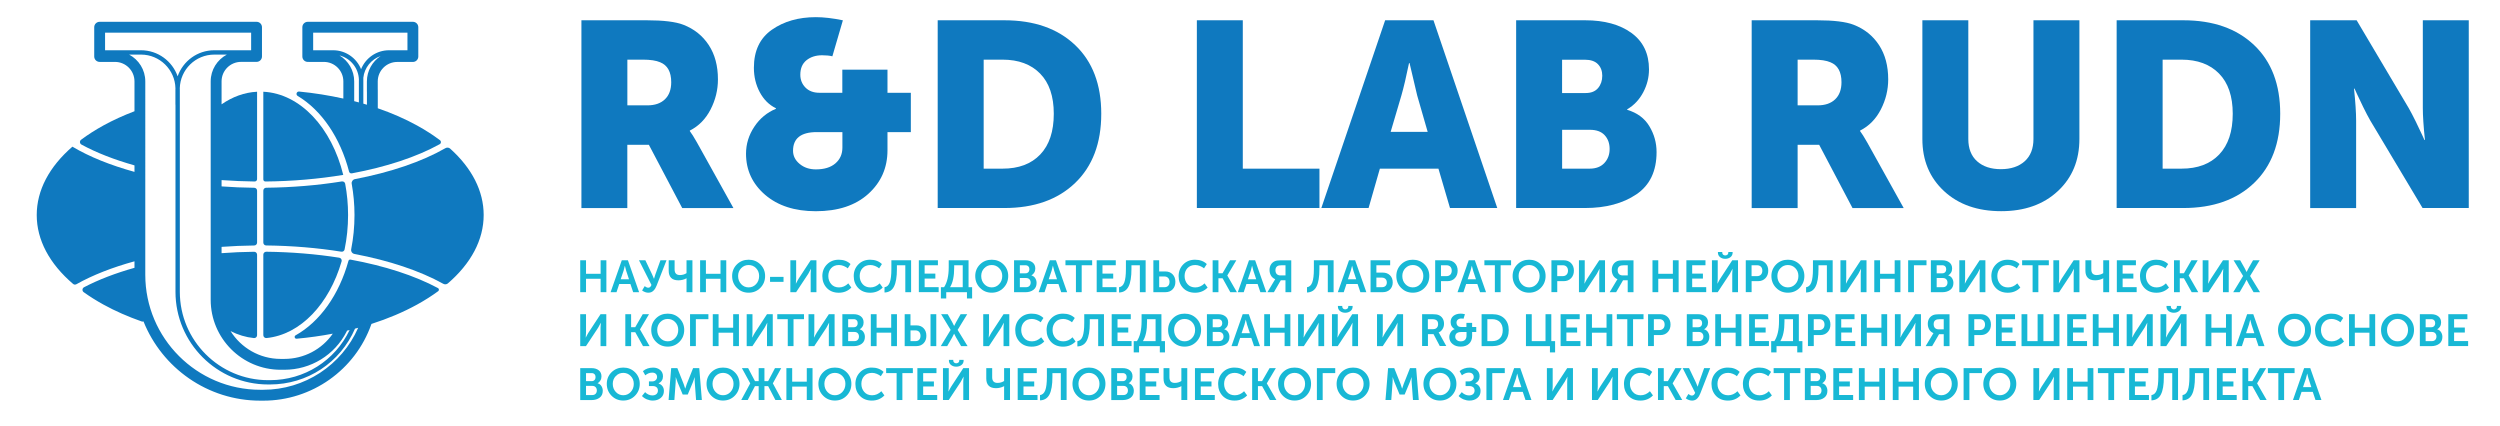 <?xml version="1.0" encoding="UTF-8"?> <svg xmlns="http://www.w3.org/2000/svg" xmlns:xlink="http://www.w3.org/1999/xlink" version="1.1" id="Слой_1" x="0px" y="0px" viewBox="0 0 6731.4 1148.2" style="enable-background:new 0 0 6731.4 1148.2;" xml:space="preserve"> <style type="text/css"> .st0{fill:#0F79BF;} .st1{fill:#18B8D5;} </style> <g> <path class="st0" d="M1565.5,560.1V54.6h176c44.8,0,77.5,4,98.3,12c29.2,11.3,52.1,29.6,68.6,54.8c16.5,25.2,24.7,56,24.7,92.3 c0,28.3-6.6,55.3-19.8,81c-13.2,25.7-31.8,44.7-55.9,56.9v1.4c4.7,6.1,11.1,16.3,19.1,30.4l98.3,176.8h-137.9l-89.8-170.4h-58 v170.4H1565.5z M1689.2,283.7h53.7c20.3,0,36.1-5.4,47.4-16.3c11.3-10.8,17-26.2,17-46c0-27.8-9.9-45.7-29.7-53.7 c-10.8-4.7-26.4-7.1-46.7-7.1h-41.7V283.7z"></path> <path class="st0" d="M2008.7,413.8c0-25.9,7.4-50.1,22.3-72.5c14.8-22.4,34.3-38.5,58.3-48.4v-1.4c-18.4-8.9-32.9-23.3-43.5-43.1 c-10.6-19.8-15.9-41.7-15.9-65.8c0-45.7,16.1-79.9,48.4-102.5c32.3-22.6,71.8-33.9,118.4-33.9c21.2,0,45.5,2.8,72.8,8.5l-28.3,96.9 c-7.5-1.9-16.7-2.8-27.6-2.8c-17,0-31,4.5-42.1,13.4c-11.1,9-16.6,21.9-16.6,38.9c0,13.7,4.6,25.2,13.8,34.6 c9.2,9.4,21.8,14.1,37.8,14.1h61.5v-62.2h121.6v62.2h62.9v106h-62.9v48.8c0,47.1-17.2,86.3-51.6,117.4 c-34.4,31.1-81.5,46.7-141.4,46.7c-56.6,0-102.1-14.7-136.5-44.2C2025.9,495,2008.7,458.1,2008.7,413.8z M2135.3,406 c0,13.7,5.9,25.5,17.7,35.3c11.8,9.9,26.4,14.8,43.8,14.8c22.6,0,40.2-5.4,52.7-16.3c12.5-10.8,18.7-25,18.7-42.4v-41.7h-69.3 C2156.5,355.8,2135.3,372.5,2135.3,406z"></path> <path class="st0" d="M2524.8,560.1V54.6h179.6c80.1,0,143.6,22.3,190.5,66.8c46.9,44.5,70.3,106.2,70.3,184.9 c0,79.2-23.5,141.3-70.3,186.3c-46.9,45-110.4,67.5-190.5,67.5H2524.8z M2648.6,454.1h50.9c43.4,0,77.2-12.7,101.5-38.2 c24.3-25.5,36.4-62,36.4-109.6c0-47.1-12.3-83.2-36.8-108.2c-24.5-25-58.2-37.5-101.1-37.5h-50.9V454.1z"></path> <path class="st0" d="M3222.6,560.1V54.6h123.7v399.5h206.4v106H3222.6z"></path> <path class="st0" d="M3557.8,560.1l171.8-505.5h130.1l171.8,505.5h-127.3l-31.1-106h-157.7l-30.4,106H3557.8z M3744.4,355.1h99.7 l-28.3-98.3l-20.5-87h-1.4c-7.5,36.8-14.4,65.8-20.5,87L3744.4,355.1z"></path> <path class="st0" d="M4082.3,560.1V54.6h185.9c51.8,0,93.4,11.4,124.8,34.3c31.3,22.9,47,55.5,47,97.9c0,21.7-5.2,42.3-15.6,61.9 c-10.4,19.6-24.7,34.8-43.1,45.6v1.4c26.9,8,46.8,22.7,59.7,44.2c13,21.5,19.4,44.7,19.4,69.6c0,51.4-18.1,89.3-54.4,113.8 c-36.3,24.5-82.3,36.8-137.9,36.8H4082.3z M4206.1,250.5h63.6c14.6,0,25.7-4.5,33.2-13.4c7.5-8.9,11.3-20,11.3-33.2 c0-12.7-3.9-23.1-11.7-31.1c-7.8-8-19.4-12-35-12h-61.5V250.5z M4206.1,454.1h74.2c17,0,30.2-5.1,39.6-15.2 c9.4-10.1,14.1-22.7,14.1-37.8c0-15.1-4.5-27.5-13.4-37.1c-9-9.7-22.2-14.5-39.6-14.5h-74.9V454.1z"></path> <path class="st0" d="M4716.5,560.1V54.6h176c44.8,0,77.5,4,98.3,12c29.2,11.3,52.1,29.6,68.6,54.8c16.5,25.2,24.7,56,24.7,92.3 c0,28.3-6.6,55.3-19.8,81c-13.2,25.7-31.8,44.7-55.9,56.9v1.4c4.7,6.1,11.1,16.3,19.1,30.4l98.3,176.8H4988l-89.8-170.4h-58v170.4 H4716.5z M4840.2,283.7h53.7c20.3,0,36.1-5.4,47.4-16.3c11.3-10.8,17-26.2,17-46c0-27.8-9.9-45.7-29.7-53.7 c-10.8-4.7-26.4-7.1-46.7-7.1h-41.7V283.7z"></path> <path class="st0" d="M5176.1,374.2V54.6h123.7v319.6c0,25.9,7.9,46,23.7,60.1c15.8,14.1,37.1,21.2,64,21.2c26.9,0,48.2-7.1,64-21.2 c15.8-14.1,23.7-34.2,23.7-60.1V54.6h123.7v319.6c0,57.5-19.3,104.3-58,140.3c-38.7,36.1-89.6,54.1-152.7,54.1 c-63.6,0-114.9-18-153.8-54.1S5176.1,431.7,5176.1,374.2z"></path> <path class="st0" d="M5699.2,560.1V54.6h179.6c80.1,0,143.6,22.3,190.5,66.8c46.9,44.5,70.3,106.2,70.3,184.9 c0,79.2-23.5,141.3-70.3,186.3c-46.9,45-110.4,67.5-190.5,67.5H5699.2z M5823,454.1h50.9c43.4,0,77.2-12.7,101.5-38.2 c24.3-25.5,36.4-62,36.4-109.6c0-47.1-12.3-83.2-36.8-108.2c-24.5-25-58.2-37.5-101.1-37.5H5823V454.1z"></path> <path class="st0" d="M6220.3,560.1V54.6h125.1l140,236.1c5.7,9.9,12,22,19.1,36.4c7.1,14.4,12.7,26.3,17,35.7l6.4,14.1h1.4 c-3.8-36.3-5.7-65-5.7-86.3V54.6h123.7v505.5h-124.4l-140.7-235.4c-5.7-9.9-12-22-19.1-36.4c-7.1-14.4-12.7-26.3-17-35.7l-6.4-14.1 h-1.4c3.8,36.3,5.7,65,5.7,86.3v235.4H6220.3z"></path> </g> <g> <path class="st1" d="M1562.3,786.7v-85.9h15.6v36.4h39.3v-36.4h15.5v85.9h-15.5v-36.1h-39.3v36.1H1562.3z"></path> <path class="st1" d="M1644.1,786.7l30.1-85.9h16.5l30.1,85.9h-16l-7.4-22h-30.1l-7.3,22H1644.1z M1671.2,752h22.4l-7.6-23 l-3.4-13.3h-0.2c-1.3,5.6-2.4,10.1-3.4,13.3L1671.2,752z"></path> <path class="st1" d="M1728.9,782.2l6.9-11.7c3.6,2.8,6.9,4.2,9.7,4.2c3.8,0,6.7-2.5,8.6-7.5l-33.6-66.4h17.2l18.3,38.4l4.8,11.4 h0.2c1-3.8,2.2-7.5,3.5-11.3l13.8-38.5h16.3l-26.5,67.9c-1,2.7-2.1,5-3.3,7c-1.1,2-2.6,4-4.4,6c-1.8,2-3.9,3.6-6.3,4.7 c-2.4,1.1-5.1,1.7-8.1,1.7C1740.3,788.2,1734.6,786.2,1728.9,782.2z"></path> <path class="st1" d="M1826.7,754.8c-8.8,0-15.4-2.2-19.7-6.7c-4.4-4.5-6.5-10.8-6.5-19.1v-28.2h15.9v24.7 c0,10.1,4.8,15.1,14.4,15.1c6.5,0,12.4-1.7,17.7-5.1v-34.7h15.9v85.9h-15.9v-33.3l0.2-4h-0.2C1841.4,753,1834.2,754.8,1826.7,754.8 z"></path> <path class="st1" d="M1885.1,786.7v-85.9h15.6v36.4h39.3v-36.4h15.5v85.9H1940v-36.1h-39.3v36.1H1885.1z"></path> <path class="st1" d="M1971.3,743.1c0-12.3,4.3-22.7,12.8-31.2c8.5-8.4,19.1-12.6,31.6-12.6s23.1,4.2,31.6,12.6 c8.5,8.4,12.8,18.8,12.8,31.2c0,12.7-4.3,23.3-12.8,32c-8.5,8.7-19.1,13-31.6,13s-23.1-4.3-31.6-13 C1975.5,766.5,1971.3,755.8,1971.3,743.1z M1987.4,743.1c0,8.7,2.7,16,8.2,21.9c5.5,5.9,12.2,8.8,20.1,8.8c7.9,0,14.6-2.9,20.1-8.8 c5.5-5.9,8.2-13.2,8.2-21.9c0-8.3-2.7-15.3-8.2-21c-5.5-5.7-12.2-8.5-20.1-8.5c-7.9,0-14.6,2.8-20.1,8.5 C1990.1,727.8,1987.4,734.8,1987.4,743.1z"></path> <path class="st1" d="M2073.4,758.9v-13.4h36.3v13.4H2073.4z"></path> <path class="st1" d="M2128.1,786.7v-85.9h15.6v49.6l-0.8,13.3h0.2c2.7-5.6,5.2-10,7.3-13.4l32.4-49.5h15.5v85.9h-15.5v-49.5 l0.8-13.3h-0.2c-2.7,5.5-5,9.9-7.1,13.3l-32.7,49.5H2128.1z"></path> <path class="st1" d="M2214.2,743.4c0-12.6,4.2-23.1,12.5-31.5c8.3-8.4,18.9-12.6,31.7-12.6c13.1,0,23.6,3.9,31.7,11.7l-7.5,11.6 c-3.1-2.7-6.8-4.8-11.1-6.5c-4.2-1.7-8.4-2.5-12.4-2.5c-9,0-16.1,2.8-21.2,8.5c-5.1,5.6-7.6,12.7-7.6,21.1c0,8.5,2.6,15.7,7.7,21.7 c5.2,6,12.2,9,21.2,9c9.2,0,17.5-3.6,24.9-10.9l8.2,11.3c-9.1,9.3-20.4,13.9-33.8,13.9c-13.3,0-24-4.2-32.2-12.7 C2218.3,767,2214.2,756.3,2214.2,743.4z"></path> <path class="st1" d="M2298.7,743.4c0-12.6,4.2-23.1,12.5-31.5c8.3-8.4,18.9-12.6,31.7-12.6c13.1,0,23.6,3.9,31.7,11.7l-7.5,11.6 c-3.1-2.7-6.8-4.8-11.1-6.5c-4.2-1.7-8.4-2.5-12.4-2.5c-9,0-16.1,2.8-21.2,8.5c-5.1,5.6-7.6,12.7-7.6,21.1c0,8.5,2.6,15.7,7.7,21.7 c5.2,6,12.2,9,21.2,9c9.2,0,17.5-3.6,24.9-10.9l8.2,11.3c-9.1,9.3-20.4,13.9-33.8,13.9c-13.3,0-24-4.2-32.2-12.7 C2302.8,767,2298.7,756.3,2298.7,743.4z"></path> <path class="st1" d="M2381.6,773.4c6.5-0.9,11.2-5.2,14.1-12.9c2.9-7.7,4.4-19.8,4.4-36.2v-23.5h53.1v85.9h-15.6v-72.5H2415v10.3 c0,21.1-2.6,36.8-7.9,47.1c-5.2,10.3-13.8,15.6-25.5,16V773.4z"></path> <path class="st1" d="M2474,786.7v-85.9h51.4v13.4h-35.8v22.5h28.9v13.4h-28.9v23.1h37.8v13.4H2474z"></path> <path class="st1" d="M2533.3,773.3h8.7c8.3-12.6,12.5-30.5,12.5-53.7v-18.8h53.4v72.5h9.6v30.4h-13.9v-16.9h-55.8v16.9h-14.4V773.3 z M2558.1,773.3h34.1v-59h-23v6.4C2569.2,743.7,2565.5,761.3,2558.1,773.3z"></path> <path class="st1" d="M2625.9,743.1c0-12.3,4.3-22.7,12.8-31.2c8.5-8.4,19.1-12.6,31.6-12.6s23.1,4.2,31.6,12.6 c8.5,8.4,12.8,18.8,12.8,31.2c0,12.7-4.3,23.3-12.8,32c-8.5,8.7-19.1,13-31.6,13s-23.1-4.3-31.6-13 C2630.1,766.5,2625.9,755.8,2625.9,743.1z M2642,743.1c0,8.7,2.7,16,8.2,21.9c5.5,5.9,12.2,8.8,20.1,8.8c7.9,0,14.6-2.9,20.1-8.8 c5.5-5.9,8.2-13.2,8.2-21.9c0-8.3-2.7-15.3-8.2-21c-5.5-5.7-12.2-8.5-20.1-8.5c-7.9,0-14.6,2.8-20.1,8.5 C2644.7,727.8,2642,734.8,2642,743.1z"></path> <path class="st1" d="M2730.4,786.7v-85.9h30.6c8,0,14.4,2,19.3,5.9c4.9,3.9,7.3,9.3,7.3,16.3c0,4-0.9,7.7-2.8,10.9 c-1.9,3.2-4.4,5.7-7.6,7.5v0.2c4.5,1.3,8,3.8,10.3,7.6c2.4,3.8,3.6,8,3.6,12.6c0,8.1-2.8,14.3-8.5,18.6c-5.6,4.2-12.7,6.4-21.2,6.4 H2730.4z M2746,735.9h15.1c3.3,0,5.9-1,7.8-3.1c1.9-2.1,2.8-4.7,2.8-7.9c0-3.1-0.9-5.7-2.8-7.7c-1.9-2-4.6-3-8-3H2746V735.9z M2746,773.3h16.7c3.9,0,6.9-1.1,9.1-3.4c2.2-2.3,3.3-5.3,3.3-9c0-3.6-1.1-6.6-3.3-8.9c-2.2-2.3-5.3-3.4-9.1-3.4H2746V773.3z"></path> <path class="st1" d="M2796.6,786.7l30.1-85.9h16.5l30.1,85.9h-16l-7.4-22h-30.1l-7.3,22H2796.6z M2823.7,752h22.4l-7.6-23 l-3.4-13.3h-0.2c-1.3,5.6-2.4,10.1-3.4,13.3L2823.7,752z"></path> <path class="st1" d="M2897,786.7v-72.5h-28.2v-13.4h71.9v13.4h-28.2v72.5H2897z"></path> <path class="st1" d="M2952.9,786.7v-85.9h51.4v13.4h-35.8v22.5h28.9v13.4h-28.9v23.1h37.8v13.4H2952.9z"></path> <path class="st1" d="M3013.1,773.4c6.5-0.9,11.2-5.2,14.1-12.9c2.9-7.7,4.4-19.8,4.4-36.2v-23.5h53.1v85.9h-15.6v-72.5h-22.6v10.3 c0,21.1-2.6,36.8-7.9,47.1c-5.2,10.3-13.8,15.6-25.5,16V773.4z"></path> <path class="st1" d="M3105.5,786.7v-85.9h15.6v30.1h16.8c7.9,0,14.4,2.6,19.4,7.7c5,5.1,7.5,11.9,7.5,20.4c0,8.2-2.5,14.9-7.4,20 c-4.9,5.1-11.3,7.7-19.2,7.7H3105.5z M3121.1,773.3h14.3c4.3,0,7.6-1.3,10-3.8c2.4-2.5,3.6-6,3.6-10.5c0-4.4-1.2-8-3.7-10.6 c-2.5-2.7-5.8-4-10.1-4h-14V773.3z"></path> <path class="st1" d="M3173.5,743.4c0-12.6,4.2-23.1,12.5-31.5c8.3-8.4,18.9-12.6,31.7-12.6c13.1,0,23.6,3.9,31.7,11.7l-7.5,11.6 c-3.1-2.7-6.8-4.8-11.1-6.5c-4.2-1.7-8.4-2.5-12.4-2.5c-9,0-16.1,2.8-21.2,8.5c-5.1,5.6-7.6,12.7-7.6,21.1c0,8.5,2.6,15.7,7.7,21.7 c5.2,6,12.2,9,21.2,9c9.2,0,17.5-3.6,24.9-10.9l8.2,11.3c-9.1,9.3-20.4,13.9-33.8,13.9c-13.3,0-24-4.2-32.2-12.7 C3177.6,767,3173.5,756.3,3173.5,743.4z"></path> <path class="st1" d="M3265.1,786.7v-85.9h15.6v35h11.1l20.2-35h16.9l-24.3,40.9v0.2l25.8,44.8h-17.7l-20.9-37.5h-11.1v37.5H3265.1z "></path> <path class="st1" d="M3332.9,786.7l30.1-85.9h16.5l30.1,85.9h-16l-7.4-22h-30.1l-7.3,22H3332.9z M3360,752h22.4l-7.6-23l-3.4-13.3 h-0.2c-1.3,5.6-2.4,10.1-3.4,13.3L3360,752z"></path> <path class="st1" d="M3412.6,786.7l18.1-30.2l2.8-4.5v-0.2c-5.1-2.3-8.9-5.6-11.4-9.9c-2.5-4.4-3.8-9.4-3.8-15 c0-5.8,1.3-10.7,3.9-14.8c2.6-4.1,6.1-7,10.5-8.9c3.5-1.5,9-2.3,16.3-2.3h27.8v85.9h-15.6v-32.1h-12.6l-18.6,32.1H3412.6z M3447.7,741.6h13.6v-27.3h-11c-4.8,0-8.4,0.7-10.8,2.2c-3.6,2.2-5.3,5.8-5.3,11c0,4.5,1.2,8,3.6,10.5 C3440.2,740.3,3443.5,741.6,3447.7,741.6z"></path> <path class="st1" d="M3519.2,773.4c6.5-0.9,11.2-5.2,14.1-12.9c2.9-7.7,4.4-19.8,4.4-36.2v-23.5h53.1v85.9h-15.6v-72.5h-22.6v10.3 c0,21.1-2.6,36.8-7.9,47.1c-5.2,10.3-13.8,15.6-25.5,16V773.4z"></path> <path class="st1" d="M3602.2,786.7l30.1-85.9h16.5l30.1,85.9h-16l-7.4-22h-30.1l-7.3,22H3602.2z M3629.3,752h22.4l-7.6-23 l-3.4-13.3h-0.2c-1.3,5.6-2.4,10.1-3.4,13.3L3629.3,752z"></path> <path class="st1" d="M3690.3,786.7v-85.9h52.8v13.4h-37.1v19.8h17.2c8,0,14.5,2.4,19.4,7.2c5,4.8,7.4,11.2,7.4,19.3 c0,7.7-2.5,14-7.4,18.9c-4.9,4.8-11.3,7.3-19.1,7.3H3690.3z M3705.9,773.3h14.8c4.3,0,7.6-1.1,9.9-3.4c2.3-2.3,3.5-5.4,3.5-9.3 c0-4-1.2-7.1-3.6-9.5c-2.4-2.4-5.8-3.6-10-3.6h-14.5V773.3z"></path> <path class="st1" d="M3759.7,743.1c0-12.3,4.3-22.7,12.8-31.2c8.5-8.4,19.1-12.6,31.6-12.6s23.1,4.2,31.6,12.6 c8.5,8.4,12.8,18.8,12.8,31.2c0,12.7-4.3,23.3-12.8,32c-8.5,8.7-19.1,13-31.6,13s-23.1-4.3-31.6-13 C3764,766.5,3759.7,755.8,3759.7,743.1z M3775.8,743.1c0,8.7,2.7,16,8.2,21.9c5.5,5.9,12.2,8.8,20.1,8.8c7.9,0,14.6-2.9,20.1-8.8 c5.5-5.9,8.2-13.2,8.2-21.9c0-8.3-2.7-15.3-8.2-21c-5.5-5.7-12.2-8.5-20.1-8.5c-7.9,0-14.6,2.8-20.1,8.5 C3778.6,727.8,3775.8,734.8,3775.8,743.1z"></path> <path class="st1" d="M3864.3,786.7v-85.9h33.2c8.1,0,14.6,2.6,19.7,7.7c5.1,5.2,7.6,11.9,7.6,20.2c0,8.3-2.5,15.1-7.6,20.4 c-5.1,5.3-11.7,7.9-19.7,7.9h-17.5v29.6H3864.3z M3879.9,743.5h14.6c4.5,0,8-1.3,10.6-4s3.8-6.3,3.8-10.8c0-4.4-1.3-8-3.8-10.6 c-2.5-2.6-6-3.9-10.3-3.9h-14.9V743.5z"></path> <path class="st1" d="M3924.5,786.7l30.1-85.9h16.5l30.1,85.9h-16l-7.4-22h-30.1l-7.3,22H3924.5z M3951.7,752h22.4l-7.6-23 l-3.4-13.3h-0.2c-1.3,5.6-2.4,10.1-3.4,13.3L3951.7,752z"></path> <path class="st1" d="M4025,786.7v-72.5h-28.2v-13.4h71.9v13.4h-28.2v72.5H4025z"></path> <path class="st1" d="M4072.8,743.1c0-12.3,4.3-22.7,12.8-31.2c8.5-8.4,19.1-12.6,31.6-12.6s23.1,4.2,31.6,12.6 c8.5,8.4,12.8,18.8,12.8,31.2c0,12.7-4.3,23.3-12.8,32c-8.5,8.7-19.1,13-31.6,13s-23.1-4.3-31.6-13 C4077,766.5,4072.8,755.8,4072.8,743.1z M4088.9,743.1c0,8.7,2.7,16,8.2,21.9c5.5,5.9,12.2,8.8,20.1,8.8c7.9,0,14.6-2.9,20.1-8.8 c5.5-5.9,8.2-13.2,8.2-21.9c0-8.3-2.7-15.3-8.2-21c-5.5-5.7-12.2-8.5-20.1-8.5c-7.9,0-14.6,2.8-20.1,8.5 C4091.6,727.8,4088.9,734.8,4088.9,743.1z"></path> <path class="st1" d="M4177.3,786.7v-85.9h33.2c8.1,0,14.6,2.6,19.7,7.7c5.1,5.2,7.6,11.9,7.6,20.2c0,8.3-2.5,15.1-7.6,20.4 c-5.1,5.3-11.7,7.9-19.7,7.9h-17.5v29.6H4177.3z M4192.9,743.5h14.6c4.5,0,8-1.3,10.6-4s3.8-6.3,3.8-10.8c0-4.4-1.3-8-3.8-10.6 c-2.5-2.6-6-3.9-10.3-3.9h-14.9V743.5z"></path> <path class="st1" d="M4251.4,786.7v-85.9h15.6v49.6l-0.8,13.3h0.2c2.7-5.6,5.2-10,7.3-13.4l32.4-49.5h15.5v85.9h-15.5v-49.5 l0.8-13.3h-0.2c-2.7,5.5-5,9.9-7.1,13.3l-32.7,49.5H4251.4z"></path> <path class="st1" d="M4334.1,786.7l18.1-30.2l2.8-4.5v-0.2c-5.1-2.3-8.9-5.6-11.4-9.9c-2.5-4.4-3.8-9.4-3.8-15 c0-5.8,1.3-10.7,3.9-14.8c2.6-4.1,6.1-7,10.5-8.9c3.5-1.5,9-2.3,16.3-2.3h27.8v85.9h-15.6v-32.1h-12.6l-18.6,32.1H4334.1z M4369.2,741.6h13.6v-27.3h-11c-4.8,0-8.4,0.7-10.8,2.2c-3.6,2.2-5.3,5.8-5.3,11c0,4.5,1.2,8,3.6,10.5 C4361.7,740.3,4365,741.6,4369.2,741.6z"></path> <path class="st1" d="M4449.4,786.7v-85.9h15.6v36.4h39.3v-36.4h15.5v85.9h-15.5v-36.1h-39.3v36.1H4449.4z"></path> <path class="st1" d="M4540.7,786.7v-85.9h51.4v13.4h-35.8v22.5h28.9v13.4h-28.9v23.1h37.8v13.4H4540.7z"></path> <path class="st1" d="M4609.5,786.7v-85.9h15.6v49.6l-0.8,13.3h0.2c2.7-5.6,5.2-10,7.3-13.4l32.4-49.5h15.5v85.9h-15.5v-49.5 l0.8-13.3h-0.2c-2.7,5.5-5,9.9-7.1,13.3l-32.7,49.5H4609.5z M4659.4,692.4c-3.9,3-8.6,4.5-14,4.5c-5.5,0-10.2-1.5-14-4.5 s-5.8-7.1-5.8-12.2v-1.6h11.7v1.6c0,2.4,0.8,4.3,2.4,5.6c1.6,1.3,3.5,2,5.7,2c2.2,0,4.1-0.7,5.7-2c1.7-1.3,2.5-3.2,2.5-5.7v-1.5 h11.6v1.6C4665.2,685.3,4663.2,689.4,4659.4,692.4z"></path> <path class="st1" d="M4700.6,786.7v-85.9h33.2c8.1,0,14.6,2.6,19.7,7.7c5.1,5.2,7.6,11.9,7.6,20.2c0,8.3-2.5,15.1-7.6,20.4 c-5.1,5.3-11.7,7.9-19.7,7.9h-17.5v29.6H4700.6z M4716.2,743.5h14.6c4.5,0,8-1.3,10.6-4s3.8-6.3,3.8-10.8c0-4.4-1.3-8-3.8-10.6 c-2.5-2.6-6-3.9-10.3-3.9h-14.9V743.5z"></path> <path class="st1" d="M4769.6,743.1c0-12.3,4.3-22.7,12.8-31.2c8.5-8.4,19.1-12.6,31.6-12.6s23.1,4.2,31.6,12.6 c8.5,8.4,12.8,18.8,12.8,31.2c0,12.7-4.3,23.3-12.8,32c-8.5,8.7-19.1,13-31.6,13s-23.1-4.3-31.6-13 C4773.9,766.5,4769.6,755.8,4769.6,743.1z M4785.7,743.1c0,8.7,2.7,16,8.2,21.9c5.5,5.9,12.2,8.8,20.1,8.8c7.9,0,14.6-2.9,20.1-8.8 c5.5-5.9,8.2-13.2,8.2-21.9c0-8.3-2.7-15.3-8.2-21c-5.5-5.7-12.2-8.5-20.1-8.5c-7.9,0-14.6,2.8-20.1,8.5 C4788.4,727.8,4785.7,734.8,4785.7,743.1z"></path> <path class="st1" d="M4863,773.4c6.5-0.9,11.2-5.2,14.1-12.9c2.9-7.7,4.4-19.8,4.4-36.2v-23.5h53.1v85.9H4919v-72.5h-22.6v10.3 c0,21.1-2.6,36.8-7.9,47.1c-5.2,10.3-13.8,15.6-25.5,16V773.4z"></path> <path class="st1" d="M4955.5,786.7v-85.9h15.6v49.6l-0.8,13.3h0.2c2.7-5.6,5.2-10,7.3-13.4l32.4-49.5h15.5v85.9h-15.5v-49.5 l0.8-13.3h-0.2c-2.7,5.5-5,9.9-7.1,13.3l-32.7,49.5H4955.5z"></path> <path class="st1" d="M5046.6,786.7v-85.9h15.6v36.4h39.3v-36.4h15.5v85.9h-15.5v-36.1h-39.3v36.1H5046.6z"></path> <path class="st1" d="M5137.8,786.7v-85.9h49.4v13.4h-33.8v72.5H5137.8z"></path> <path class="st1" d="M5199,786.7v-85.9h30.6c8,0,14.4,2,19.3,5.9c4.9,3.9,7.3,9.3,7.3,16.3c0,4-0.9,7.7-2.8,10.9 c-1.9,3.2-4.4,5.7-7.6,7.5v0.2c4.5,1.3,8,3.8,10.3,7.6c2.4,3.8,3.6,8,3.6,12.6c0,8.1-2.8,14.3-8.5,18.6c-5.6,4.2-12.7,6.4-21.2,6.4 H5199z M5214.6,735.9h15.1c3.3,0,5.9-1,7.8-3.1c1.9-2.1,2.8-4.7,2.8-7.9c0-3.1-0.9-5.7-2.8-7.7c-1.9-2-4.6-3-8-3h-14.9V735.9z M5214.6,773.3h16.7c3.9,0,6.9-1.1,9.1-3.4c2.2-2.3,3.3-5.3,3.3-9c0-3.6-1.1-6.6-3.3-8.9c-2.2-2.3-5.3-3.4-9.1-3.4h-16.7V773.3z"></path> <path class="st1" d="M5275.6,786.7v-85.9h15.6v49.6l-0.8,13.3h0.2c2.7-5.6,5.2-10,7.3-13.4l32.4-49.5h15.5v85.9h-15.5v-49.5 l0.8-13.3h-0.2c-2.7,5.5-5,9.9-7.1,13.3l-32.7,49.5H5275.6z"></path> <path class="st1" d="M5361.8,743.4c0-12.6,4.2-23.1,12.5-31.5c8.3-8.4,18.9-12.6,31.7-12.6c13.1,0,23.6,3.9,31.7,11.7l-7.5,11.6 c-3.1-2.7-6.8-4.8-11.1-6.5c-4.2-1.7-8.4-2.5-12.4-2.5c-9,0-16.1,2.8-21.2,8.5c-5.1,5.6-7.6,12.7-7.6,21.1c0,8.5,2.6,15.7,7.7,21.7 c5.2,6,12.2,9,21.2,9c9.2,0,17.5-3.6,24.9-10.9l8.2,11.3c-9.1,9.3-20.4,13.9-33.8,13.9c-13.3,0-24-4.2-32.2-12.7 C5365.8,767,5361.8,756.3,5361.8,743.4z"></path> <path class="st1" d="M5472.9,786.7v-72.5h-28.2v-13.4h71.9v13.4h-28.2v72.5H5472.9z"></path> <path class="st1" d="M5528.8,786.7v-85.9h15.6v49.6l-0.8,13.3h0.2c2.7-5.6,5.2-10,7.3-13.4l32.4-49.5h15.5v85.9h-15.5v-49.5 l0.8-13.3h-0.2c-2.7,5.5-5,9.9-7.1,13.3l-32.7,49.5H5528.8z"></path> <path class="st1" d="M5641.3,754.8c-8.8,0-15.4-2.2-19.7-6.7c-4.4-4.5-6.5-10.8-6.5-19.1v-28.2h15.9v24.7 c0,10.1,4.8,15.1,14.4,15.1c6.5,0,12.4-1.7,17.7-5.1v-34.7h15.9v85.9h-15.9v-33.3l0.2-4h-0.2C5656,753,5648.8,754.8,5641.3,754.8z"></path> <path class="st1" d="M5699.7,786.7v-85.9h51.4v13.4h-35.8v22.5h28.9v13.4h-28.9v23.1h37.8v13.4H5699.7z"></path> <path class="st1" d="M5762,743.4c0-12.6,4.2-23.1,12.5-31.5c8.3-8.4,18.9-12.6,31.7-12.6c13.1,0,23.6,3.9,31.7,11.7l-7.5,11.6 c-3.1-2.7-6.8-4.8-11.1-6.5c-4.2-1.7-8.4-2.5-12.4-2.5c-9,0-16.1,2.8-21.2,8.5c-5.1,5.6-7.6,12.7-7.6,21.1c0,8.5,2.6,15.7,7.7,21.7 c5.2,6,12.2,9,21.2,9c9.2,0,17.5-3.6,24.9-10.9l8.2,11.3c-9.1,9.3-20.4,13.9-33.8,13.9c-13.3,0-24-4.2-32.2-12.7 C5766.1,767,5762,756.3,5762,743.4z"></path> <path class="st1" d="M5853.6,786.7v-85.9h15.6v35h11.1l20.2-35h16.9l-24.3,40.9v0.2l25.8,44.8h-17.7l-20.9-37.5h-11.1v37.5H5853.6z "></path> <path class="st1" d="M5930.8,786.7v-85.9h15.6v49.6l-0.8,13.3h0.2c2.7-5.6,5.2-10,7.3-13.4l32.4-49.5h15.5v85.9h-15.5v-49.5 l0.8-13.3h-0.2c-2.7,5.5-5,9.9-7.1,13.3l-32.7,49.5H5930.8z"></path> <path class="st1" d="M6013.1,786.7l26.6-43.6l-25.7-42.4h17.8l11.9,21.1l5.3,10.4h0.2c1.6-3.5,3.4-7,5.3-10.4l12-21.1h17.8 l-25.8,42.4l26.7,43.6h-17.4l-13.4-23.1l-5.3-10.2h-0.2c-1.6,3.5-3.3,6.9-5.2,10.2l-13.3,23.1H6013.1z"></path> <path class="st1" d="M1562.3,931.9V846h15.6v49.6l-0.8,13.3h0.2c2.7-5.6,5.2-10,7.3-13.4L1617,846h15.5v85.9H1617v-49.5l0.8-13.3 h-0.2c-2.7,5.5-5,9.9-7.1,13.3l-32.7,49.5H1562.3z"></path> <path class="st1" d="M1683.7,931.9V846h15.6v35h11.1l20.2-35h16.9l-24.3,40.9v0.2l25.8,44.8h-17.7l-20.9-37.5h-11.1v37.5H1683.7z"></path> <path class="st1" d="M1753.5,888.3c0-12.3,4.3-22.7,12.8-31.2c8.5-8.4,19.1-12.6,31.6-12.6s23.1,4.2,31.6,12.6 c8.5,8.4,12.8,18.8,12.8,31.2c0,12.7-4.3,23.3-12.8,32c-8.5,8.7-19.1,13-31.6,13s-23.1-4.3-31.6-13 C1757.7,911.7,1753.5,901,1753.5,888.3z M1769.6,888.3c0,8.7,2.7,16,8.2,21.9c5.5,5.9,12.2,8.8,20.1,8.8c7.9,0,14.6-2.9,20.1-8.8 c5.5-5.9,8.2-13.2,8.2-21.9c0-8.3-2.7-15.3-8.2-21c-5.5-5.7-12.2-8.5-20.1-8.5c-7.9,0-14.6,2.8-20.1,8.5 C1772.3,873,1769.6,880,1769.6,888.3z"></path> <path class="st1" d="M1858,931.9V846h49.4v13.4h-33.8v72.5H1858z"></path> <path class="st1" d="M1919.2,931.9V846h15.6v36.4h39.3V846h15.5v85.9h-15.5v-36.1h-39.3v36.1H1919.2z"></path> <path class="st1" d="M2010.5,931.9V846h15.6v49.6l-0.8,13.3h0.2c2.7-5.6,5.2-10,7.3-13.4l32.4-49.5h15.5v85.9h-15.5v-49.5l0.8-13.3 h-0.2c-2.7,5.5-5,9.9-7.1,13.3l-32.7,49.5H2010.5z"></path> <path class="st1" d="M2121.1,931.9v-72.5h-28.2V846h71.9v13.4h-28.2v72.5H2121.1z"></path> <path class="st1" d="M2177,931.9V846h15.6v49.6l-0.8,13.3h0.2c2.7-5.6,5.2-10,7.3-13.4l32.4-49.5h15.5v85.9h-15.5v-49.5l0.8-13.3 h-0.2c-2.7,5.5-5,9.9-7.1,13.3l-32.7,49.5H2177z"></path> <path class="st1" d="M2268.1,931.9V846h30.6c8,0,14.4,2,19.3,5.9c4.9,3.9,7.3,9.3,7.3,16.3c0,4-0.9,7.7-2.8,10.9 c-1.9,3.2-4.4,5.7-7.6,7.5v0.2c4.5,1.3,8,3.8,10.3,7.6c2.4,3.8,3.6,8,3.6,12.6c0,8.1-2.8,14.3-8.5,18.6c-5.6,4.2-12.7,6.4-21.2,6.4 H2268.1z M2283.7,881.1h15.1c3.3,0,5.9-1,7.8-3.1c1.9-2.1,2.8-4.7,2.8-7.9c0-3.1-0.9-5.7-2.8-7.7c-1.9-2-4.6-3-8-3h-14.9V881.1z M2283.7,918.5h16.7c3.9,0,6.9-1.1,9.1-3.4c2.2-2.3,3.3-5.3,3.3-9c0-3.6-1.1-6.6-3.3-8.9c-2.2-2.3-5.3-3.4-9.1-3.4h-16.7V918.5z"></path> <path class="st1" d="M2344.7,931.9V846h15.6v36.4h39.3V846h15.5v85.9h-15.5v-36.1h-39.3v36.1H2344.7z"></path> <path class="st1" d="M2435.9,931.9V846h15.6v30.1h16c8,0,14.5,2.6,19.4,7.7c5,5.1,7.4,11.9,7.4,20.4c0,8.2-2.5,14.9-7.4,20 c-4.9,5.1-11.3,7.7-19.1,7.7H2435.9z M2451.5,918.5h13.6c4.3,0,7.6-1.3,9.9-3.8c2.3-2.5,3.5-6,3.5-10.5c0-4.4-1.2-8-3.6-10.6 s-5.8-4-10-4h-13.3V918.5z M2505.5,931.9V846h15.5v85.9H2505.5z"></path> <path class="st1" d="M2533.1,931.9l26.6-43.6L2534,846h17.8l11.9,21.1l5.3,10.4h0.2c1.6-3.5,3.4-7,5.3-10.4l12-21.1h17.8 l-25.8,42.3l26.7,43.6h-17.4l-13.4-23.1l-5.3-10.2h-0.2c-1.6,3.5-3.3,6.9-5.2,10.2l-13.3,23.1H2533.1z"></path> <path class="st1" d="M2647.4,931.9V846h15.6v49.6l-0.8,13.3h0.2c2.7-5.6,5.2-10,7.3-13.4l32.4-49.5h15.5v85.9h-15.5v-49.5l0.8-13.3 h-0.2c-2.7,5.5-5,9.9-7.1,13.3l-32.7,49.5H2647.4z"></path> <path class="st1" d="M2733.6,888.6c0-12.6,4.2-23.1,12.5-31.5c8.3-8.4,18.9-12.6,31.7-12.6c13.1,0,23.6,3.9,31.7,11.7l-7.5,11.6 c-3.1-2.7-6.8-4.8-11.1-6.5c-4.2-1.7-8.4-2.5-12.4-2.5c-9,0-16.1,2.8-21.2,8.5c-5.1,5.6-7.6,12.7-7.6,21.1c0,8.5,2.6,15.7,7.7,21.7 c5.2,6,12.2,9,21.2,9c9.2,0,17.5-3.6,24.9-10.9l8.2,11.3c-9.1,9.3-20.4,13.9-33.8,13.9c-13.3,0-24-4.2-32.2-12.7 C2737.6,912.2,2733.6,901.5,2733.6,888.6z"></path> <path class="st1" d="M2818,888.6c0-12.6,4.2-23.1,12.5-31.5c8.3-8.4,18.9-12.6,31.7-12.6c13.1,0,23.6,3.9,31.7,11.7l-7.5,11.6 c-3.1-2.7-6.8-4.8-11.1-6.5c-4.2-1.7-8.4-2.5-12.4-2.5c-9,0-16.1,2.8-21.2,8.5c-5.1,5.6-7.6,12.7-7.6,21.1c0,8.5,2.6,15.7,7.7,21.7 c5.2,6,12.2,9,21.2,9c9.2,0,17.5-3.6,24.9-10.9l8.2,11.3c-9.1,9.3-20.4,13.9-33.8,13.9c-13.3,0-24-4.2-32.2-12.7 C2822.1,912.2,2818,901.5,2818,888.6z"></path> <path class="st1" d="M2900.9,918.6c6.5-0.9,11.2-5.2,14.1-12.9c2.9-7.7,4.4-19.8,4.4-36.2V846h53.1v85.9h-15.6v-72.5h-22.6v10.3 c0,21.1-2.6,36.8-7.9,47.1c-5.2,10.3-13.8,15.6-25.5,16V918.6z"></path> <path class="st1" d="M2993.3,931.9V846h51.4v13.4H3009v22.5h28.9v13.4H3009v23.1h37.8v13.4H2993.3z"></path> <path class="st1" d="M3052.6,918.5h8.7c8.3-12.6,12.5-30.5,12.5-53.7V846h53.4v72.5h9.6v30.4h-13.9v-16.9H3067v16.9h-14.4V918.5z M3077.4,918.5h34.1v-59h-23v6.4C3088.6,888.9,3084.9,906.5,3077.4,918.5z"></path> <path class="st1" d="M3145.2,888.3c0-12.3,4.3-22.7,12.8-31.2c8.5-8.4,19.1-12.6,31.6-12.6s23.1,4.2,31.6,12.6 c8.5,8.4,12.8,18.8,12.8,31.2c0,12.7-4.3,23.3-12.8,32c-8.5,8.7-19.1,13-31.6,13s-23.1-4.3-31.6-13 C3149.4,911.7,3145.2,901,3145.2,888.3z M3161.3,888.3c0,8.7,2.7,16,8.2,21.9c5.5,5.9,12.2,8.8,20.1,8.8c7.9,0,14.6-2.9,20.1-8.8 c5.5-5.9,8.2-13.2,8.2-21.9c0-8.3-2.7-15.3-8.2-21c-5.5-5.7-12.2-8.5-20.1-8.5c-7.9,0-14.6,2.8-20.1,8.5 C3164,873,3161.3,880,3161.3,888.3z"></path> <path class="st1" d="M3249.7,931.9V846h30.6c8,0,14.4,2,19.3,5.9c4.9,3.9,7.3,9.3,7.3,16.3c0,4-0.9,7.7-2.8,10.9 c-1.9,3.2-4.4,5.7-7.6,7.5v0.2c4.5,1.3,8,3.8,10.3,7.6c2.4,3.8,3.6,8,3.6,12.6c0,8.1-2.8,14.3-8.5,18.6c-5.6,4.2-12.7,6.4-21.2,6.4 H3249.7z M3265.3,881.1h15.1c3.3,0,5.9-1,7.8-3.1c1.9-2.1,2.8-4.7,2.8-7.9c0-3.1-0.9-5.7-2.8-7.7c-1.9-2-4.6-3-8-3h-14.9V881.1z M3265.3,918.5h16.7c3.9,0,6.9-1.1,9.1-3.4c2.2-2.3,3.3-5.3,3.3-9c0-3.6-1.1-6.6-3.3-8.9c-2.2-2.3-5.3-3.4-9.1-3.4h-16.7V918.5z"></path> <path class="st1" d="M3315.9,931.9l30.1-85.9h16.5l30.1,85.9h-16l-7.4-22h-30.1l-7.3,22H3315.9z M3343,897.2h22.4l-7.6-23 l-3.4-13.3h-0.2c-1.3,5.6-2.4,10.1-3.4,13.3L3343,897.2z"></path> <path class="st1" d="M3404,931.9V846h15.6v36.4h39.3V846h15.5v85.9h-15.5v-36.1h-39.3v36.1H3404z"></path> <path class="st1" d="M3495.2,931.9V846h15.6v49.6l-0.8,13.3h0.2c2.7-5.6,5.2-10,7.3-13.4l32.4-49.5h15.5v85.9h-15.5v-49.5l0.8-13.3 h-0.2c-2.7,5.5-5,9.9-7.1,13.3l-32.7,49.5H3495.2z"></path> <path class="st1" d="M3586.4,931.9V846h15.6v49.6l-0.8,13.3h0.2c2.7-5.6,5.2-10,7.3-13.4l32.4-49.5h15.5v85.9h-15.5v-49.5l0.8-13.3 h-0.2c-2.7,5.5-5,9.9-7.1,13.3l-32.7,49.5H3586.4z M3636.2,837.6c-3.9,3-8.6,4.5-14,4.5c-5.5,0-10.2-1.5-14-4.5 c-3.9-3-5.8-7.1-5.8-12.2v-1.6h11.7v1.6c0,2.4,0.8,4.3,2.4,5.6c1.6,1.3,3.5,2,5.7,2c2.2,0,4.1-0.7,5.7-2c1.7-1.3,2.5-3.2,2.5-5.7 v-1.5h11.6v1.6C3642,830.5,3640.1,834.6,3636.2,837.6z"></path> <path class="st1" d="M3707.7,931.9V846h15.6v49.6l-0.8,13.3h0.2c2.7-5.6,5.2-10,7.3-13.4l32.4-49.5h15.5v85.9h-15.5v-49.5l0.8-13.3 h-0.2c-2.7,5.5-5,9.9-7.1,13.3l-32.7,49.5H3707.7z"></path> <path class="st1" d="M3829.1,931.9V846h28.3c7.3,0,12.7,0.8,16.2,2.3c4.5,1.9,8.1,4.8,10.6,8.8c2.6,4,3.9,8.9,3.9,14.6 c0,5.2-1.3,10-3.9,14.3c-2.6,4.3-6.1,7.4-10.5,9.1v0.2c0.7,0.9,1.7,2.4,2.8,4.5l17.7,31.9h-17.5l-16.9-32.1h-15v32.1H3829.1z M3844.7,886.3h14c4.2,0,7.5-1.2,9.9-3.7c2.4-2.5,3.6-5.8,3.6-10c0-6-2.3-9.9-6.8-11.7c-2.2-1-5.3-1.5-9.4-1.5h-11.4V886.3z"></path> <path class="st1" d="M3902.3,907.6c0-4.8,1.3-9.1,3.9-13.1c2.6-4,6.2-6.8,10.6-8.3v-0.2c-3.3-1.5-5.9-4-7.9-7.3 c-2-3.3-3-7.1-3-11.5c0-7.3,2.6-12.8,7.7-16.8c5.1-3.9,11.6-5.9,19.5-5.9c3.2,0,7,0.5,11.3,1.5l-3.8,12.3c-1.7-0.5-3.6-0.7-5.7-0.7 c-3.9,0-7,1-9.5,3c-2.5,2-3.7,4.8-3.7,8.5c0,3,1,5.6,3,7.9c2,2.3,5.3,3.4,9.9,3.4h13.8v-11.1h15.4v11.1h11.1V894h-11.1v10.2 c0,8.9-2.7,16-8.2,21.2c-5.5,5.3-13.1,7.9-22.7,7.9c-9.1,0-16.5-2.4-22.1-7.3C3905.1,921.2,3902.3,915,3902.3,907.6z M3918.3,906.6 c0,3.6,1.3,6.5,4.1,8.9c2.7,2.4,6.2,3.6,10.6,3.6c5,0,8.9-1.3,11.6-4c2.7-2.7,4.1-6.6,4.1-11.7V894H3934c-4.9,0-8.8,1.1-11.6,3.2 C3919.7,899.4,3918.3,902.5,3918.3,906.6z"></path> <path class="st1" d="M3989.3,931.9V846h29.3c13.4,0,24,3.8,31.9,11.4c7.9,7.6,11.9,18.1,11.9,31.5c0,13.4-4,23.9-11.9,31.6 c-7.9,7.7-18.6,11.5-31.9,11.5H3989.3z M4004.9,918.5h12.8c8.9,0,15.9-2.6,20.9-7.7c5.1-5.1,7.6-12.4,7.6-22 c0-9.4-2.6-16.6-7.7-21.7c-5.1-5.1-12.1-7.7-20.9-7.7h-12.8V918.5z"></path> <path class="st1" d="M4108.7,931.9V846h15.6v72.5h37.1V846h15.6v72.5h10.2v30.4h-13.9v-16.9H4108.7z"></path> <path class="st1" d="M4202,931.9V846h51.4v13.4h-35.8v22.5h28.9v13.4h-28.9v23.1h37.8v13.4H4202z"></path> <path class="st1" d="M4270.8,931.9V846h15.6v36.4h39.3V846h15.5v85.9h-15.5v-36.1h-39.3v36.1H4270.8z"></path> <path class="st1" d="M4381.6,931.9v-72.5h-28.2V846h71.9v13.4h-28.2v72.5H4381.6z"></path> <path class="st1" d="M4437.5,931.9V846h33.2c8.1,0,14.6,2.6,19.7,7.7c5.1,5.2,7.6,11.9,7.6,20.2c0,8.3-2.5,15.1-7.6,20.4 c-5.1,5.3-11.7,7.9-19.7,7.9h-17.5v29.6H4437.5z M4453.1,888.7h14.6c4.5,0,8-1.3,10.6-4s3.8-6.2,3.8-10.8c0-4.4-1.3-8-3.8-10.6 c-2.5-2.6-6-3.9-10.3-3.9h-14.9V888.7z"></path> <path class="st1" d="M4541.8,931.9V846h30.6c8,0,14.4,2,19.3,5.9c4.9,3.9,7.3,9.3,7.3,16.3c0,4-0.9,7.7-2.8,10.9 c-1.9,3.2-4.4,5.7-7.6,7.5v0.2c4.5,1.3,8,3.8,10.3,7.6c2.4,3.8,3.6,8,3.6,12.6c0,8.1-2.8,14.3-8.5,18.6c-5.6,4.2-12.7,6.4-21.2,6.4 H4541.8z M4557.4,881.1h15.1c3.3,0,5.9-1,7.8-3.1c1.9-2.1,2.8-4.7,2.8-7.9c0-3.1-0.9-5.7-2.8-7.7c-1.9-2-4.6-3-8-3h-14.9V881.1z M4557.4,918.5h16.7c3.9,0,6.9-1.1,9.1-3.4c2.2-2.3,3.3-5.3,3.3-9c0-3.6-1.1-6.6-3.3-8.9c-2.2-2.3-5.3-3.4-9.1-3.4h-16.7V918.5z"></path> <path class="st1" d="M4618.4,931.9V846h15.6v36.4h39.3V846h15.5v85.9h-15.5v-36.1H4634v36.1H4618.4z"></path> <path class="st1" d="M4709.6,931.9V846h51.4v13.4h-35.8v22.5h28.9v13.4h-28.9v23.1h37.8v13.4H4709.6z"></path> <path class="st1" d="M4768.9,918.5h8.7c8.3-12.6,12.5-30.5,12.5-53.7V846h53.4v72.5h9.6v30.4h-13.9v-16.9h-55.8v16.9h-14.4V918.5z M4793.7,918.5h34.1v-59h-23v6.4C4804.8,888.9,4801.1,906.5,4793.7,918.5z"></path> <path class="st1" d="M4868,931.9V846h33.2c8.1,0,14.6,2.6,19.7,7.7c5.1,5.2,7.6,11.9,7.6,20.2c0,8.3-2.5,15.1-7.6,20.4 c-5.1,5.3-11.7,7.9-19.7,7.9h-17.5v29.6H4868z M4883.6,888.7h14.6c4.5,0,8-1.3,10.6-4s3.8-6.2,3.8-10.8c0-4.4-1.3-8-3.8-10.6 c-2.5-2.6-6-3.9-10.3-3.9h-14.9V888.7z"></path> <path class="st1" d="M4942,931.9V846h51.4v13.4h-35.8v22.5h28.9v13.4h-28.9v23.1h37.8v13.4H4942z"></path> <path class="st1" d="M5010.9,931.9V846h15.6v36.4h39.3V846h15.5v85.9h-15.5v-36.1h-39.3v36.1H5010.9z"></path> <path class="st1" d="M5102.1,931.9V846h15.6v49.6l-0.8,13.3h0.2c2.7-5.6,5.2-10,7.3-13.4l32.4-49.5h15.5v85.9h-15.5v-49.5l0.8-13.3 h-0.2c-2.7,5.5-5,9.9-7.1,13.3l-32.7,49.5H5102.1z"></path> <path class="st1" d="M5184.9,931.9l18.2-30.2l2.8-4.5v-0.2c-5.1-2.3-8.9-5.6-11.4-9.9c-2.5-4.4-3.8-9.4-3.8-15 c0-5.8,1.3-10.7,3.9-14.8c2.6-4.1,6.1-7,10.5-8.9c3.5-1.5,9-2.3,16.3-2.3h27.8v85.9h-15.6v-32.1h-12.6l-18.6,32.1H5184.9z M5220,886.8h13.6v-27.3h-11c-4.8,0-8.4,0.7-10.8,2.2c-3.6,2.2-5.3,5.8-5.3,11c0,4.5,1.2,8,3.6,10.5 C5212.5,885.5,5215.8,886.8,5220,886.8z"></path> <path class="st1" d="M5300.2,931.9V846h33.2c8.1,0,14.6,2.6,19.7,7.7c5.1,5.2,7.6,11.9,7.6,20.2c0,8.3-2.5,15.1-7.6,20.4 c-5.1,5.3-11.7,7.9-19.7,7.9h-17.5v29.6H5300.2z M5315.8,888.7h14.6c4.5,0,8-1.3,10.6-4s3.8-6.2,3.8-10.8c0-4.4-1.3-8-3.8-10.6 c-2.5-2.6-6-3.9-10.3-3.9h-14.9V888.7z"></path> <path class="st1" d="M5374.2,931.9V846h51.4v13.4h-35.8v22.5h28.9v13.4h-28.9v23.1h37.8v13.4H5374.2z"></path> <path class="st1" d="M5443.1,931.9V846h15.6v72.5h27.7V846h15.6v72.5h27.7V846h15.5v85.9H5443.1z"></path> <path class="st1" d="M5566.1,931.9V846h51.4v13.4h-35.8v22.5h28.9v13.4h-28.9v23.1h37.8v13.4H5566.1z"></path> <path class="st1" d="M5635,931.9V846h15.6v36.4h39.3V846h15.5v85.9h-15.5v-36.1h-39.3v36.1H5635z"></path> <path class="st1" d="M5726.2,931.9V846h15.6v49.6l-0.8,13.3h0.2c2.7-5.6,5.2-10,7.3-13.4l32.4-49.5h15.5v85.9h-15.5v-49.5l0.8-13.3 h-0.2c-2.7,5.5-5,9.9-7.1,13.3l-32.7,49.5H5726.2z"></path> <path class="st1" d="M5817.3,931.9V846h15.6v49.6l-0.8,13.3h0.2c2.7-5.6,5.2-10,7.3-13.4L5872,846h15.5v85.9H5872v-49.5l0.8-13.3 h-0.2c-2.7,5.5-5,9.9-7.1,13.3l-32.7,49.5H5817.3z M5867.2,837.6c-3.9,3-8.6,4.5-14,4.5c-5.5,0-10.2-1.5-14-4.5 c-3.9-3-5.8-7.1-5.8-12.2v-1.6h11.7v1.6c0,2.4,0.8,4.3,2.4,5.6c1.6,1.3,3.5,2,5.7,2c2.2,0,4.1-0.7,5.7-2c1.7-1.3,2.5-3.2,2.5-5.7 v-1.5h11.6v1.6C5873,830.5,5871.1,834.6,5867.2,837.6z"></path> <path class="st1" d="M5938.7,931.9V846h15.6v36.4h39.3V846h15.5v85.9h-15.5v-36.1h-39.3v36.1H5938.7z"></path> <path class="st1" d="M6020.5,931.9l30.1-85.9h16.5l30.1,85.9h-16l-7.4-22h-30.1l-7.3,22H6020.5z M6047.6,897.2h22.4l-7.6-23 l-3.4-13.3h-0.2c-1.3,5.6-2.4,10.1-3.4,13.3L6047.6,897.2z"></path> <path class="st1" d="M6133.7,888.3c0-12.3,4.3-22.7,12.8-31.2c8.5-8.4,19.1-12.6,31.6-12.6s23.1,4.2,31.6,12.6 c8.5,8.4,12.8,18.8,12.8,31.2c0,12.7-4.3,23.3-12.8,32c-8.5,8.7-19.1,13-31.6,13s-23.1-4.3-31.6-13 C6138,911.7,6133.7,901,6133.7,888.3z M6149.8,888.3c0,8.7,2.7,16,8.2,21.9c5.5,5.9,12.2,8.8,20.1,8.8c7.9,0,14.6-2.9,20.1-8.8 c5.5-5.9,8.2-13.2,8.2-21.9c0-8.3-2.7-15.3-8.2-21c-5.5-5.7-12.2-8.5-20.1-8.5c-7.9,0-14.6,2.8-20.1,8.5 C6152.6,873,6149.8,880,6149.8,888.3z"></path> <path class="st1" d="M6233.3,888.6c0-12.6,4.2-23.1,12.5-31.5c8.3-8.4,18.9-12.6,31.7-12.6c13.1,0,23.6,3.9,31.7,11.7l-7.5,11.6 c-3.1-2.7-6.8-4.8-11.1-6.5c-4.2-1.7-8.4-2.5-12.4-2.5c-9,0-16.1,2.8-21.2,8.5c-5.1,5.6-7.6,12.7-7.6,21.1c0,8.5,2.6,15.7,7.7,21.7 c5.2,6,12.2,9,21.2,9c9.2,0,17.5-3.6,24.9-10.9l8.2,11.3c-9.1,9.3-20.4,13.9-33.8,13.9c-13.3,0-24-4.2-32.2-12.7 C6237.4,912.2,6233.3,901.5,6233.3,888.6z"></path> <path class="st1" d="M6324.9,931.9V846h15.6v36.4h39.3V846h15.5v85.9h-15.5v-36.1h-39.3v36.1H6324.9z"></path> <path class="st1" d="M6411.1,888.3c0-12.3,4.3-22.7,12.8-31.2c8.5-8.4,19.1-12.6,31.6-12.6s23.1,4.2,31.6,12.6 c8.5,8.4,12.8,18.8,12.8,31.2c0,12.7-4.3,23.3-12.8,32c-8.5,8.7-19.1,13-31.6,13s-23.1-4.3-31.6-13 C6415.3,911.7,6411.1,901,6411.1,888.3z M6427.2,888.3c0,8.7,2.7,16,8.2,21.9c5.5,5.9,12.2,8.8,20.1,8.8c7.9,0,14.6-2.9,20.1-8.8 c5.5-5.9,8.2-13.2,8.2-21.9c0-8.3-2.7-15.3-8.2-21c-5.5-5.7-12.2-8.5-20.1-8.5c-7.9,0-14.6,2.8-20.1,8.5 C6429.9,873,6427.2,880,6427.2,888.3z"></path> <path class="st1" d="M6515.6,931.9V846h30.6c8,0,14.4,2,19.3,5.9c4.9,3.9,7.3,9.3,7.3,16.3c0,4-0.9,7.7-2.8,10.9 c-1.9,3.2-4.4,5.7-7.6,7.5v0.2c4.5,1.3,8,3.8,10.3,7.6c2.4,3.8,3.6,8,3.6,12.6c0,8.1-2.8,14.3-8.5,18.6c-5.6,4.2-12.7,6.4-21.2,6.4 H6515.6z M6531.2,881.1h15.1c3.3,0,5.9-1,7.8-3.1c1.9-2.1,2.8-4.7,2.8-7.9c0-3.1-0.9-5.7-2.8-7.7c-1.9-2-4.6-3-8-3h-14.9V881.1z M6531.2,918.5h16.7c3.9,0,6.9-1.1,9.1-3.4c2.2-2.3,3.3-5.3,3.3-9c0-3.6-1.1-6.6-3.3-8.9c-2.2-2.3-5.3-3.4-9.1-3.4h-16.7V918.5z"></path> <path class="st1" d="M6592.2,931.9V846h51.4v13.4h-35.8v22.5h28.9v13.4h-28.9v23.1h37.8v13.4H6592.2z"></path> <path class="st1" d="M1562.3,1077.1v-85.9h30.6c8,0,14.4,2,19.3,5.9c4.9,3.9,7.3,9.3,7.3,16.3c0,4-0.9,7.7-2.8,10.9 c-1.9,3.2-4.4,5.7-7.6,7.5v0.2c4.5,1.3,8,3.8,10.3,7.6c2.4,3.8,3.6,8,3.6,12.6c0,8.1-2.8,14.3-8.5,18.6c-5.6,4.2-12.7,6.4-21.2,6.4 H1562.3z M1577.9,1026.3h15.1c3.3,0,5.9-1,7.8-3.1c1.9-2.1,2.8-4.7,2.8-7.9c0-3.1-0.9-5.7-2.8-7.7c-1.9-2-4.6-3-8-3h-14.9V1026.3z M1577.9,1063.7h16.7c3.9,0,6.9-1.1,9.1-3.4c2.2-2.3,3.3-5.3,3.3-9c0-3.6-1.1-6.6-3.3-8.9c-2.2-2.3-5.3-3.4-9.1-3.4h-16.7V1063.7z"></path> <path class="st1" d="M1633.8,1033.5c0-12.3,4.3-22.7,12.8-31.2c8.5-8.4,19.1-12.6,31.6-12.6s23.1,4.2,31.6,12.6 c8.5,8.4,12.8,18.8,12.8,31.2c0,12.7-4.3,23.3-12.8,32c-8.5,8.7-19.1,13-31.6,13s-23.1-4.3-31.6-13 C1638.1,1056.9,1633.8,1046.2,1633.8,1033.5z M1649.9,1033.5c0,8.7,2.7,16,8.2,21.9c5.5,5.9,12.2,8.8,20.1,8.8 c7.9,0,14.6-2.9,20.1-8.8c5.5-5.9,8.2-13.2,8.2-21.9c0-8.3-2.7-15.3-8.2-21c-5.5-5.7-12.2-8.5-20.1-8.5c-7.9,0-14.6,2.8-20.1,8.5 C1652.6,1018.2,1649.9,1025.2,1649.9,1033.5z"></path> <path class="st1" d="M1728.5,1066.3l8.5-10.4c2.3,2.5,5.2,4.6,8.7,6.3c3.5,1.7,7,2.5,10.6,2.5c4.7,0,8.4-1.2,11.1-3.5 c2.7-2.3,4.1-5.6,4.1-9.7c0-3.7-1.2-6.6-3.7-8.8c-2.5-2.1-5.8-3.2-10-3.2h-10.5V1027h8.5c3.9,0,7.1-1.1,9.6-3.4 c2.5-2.3,3.8-5.1,3.8-8.5c0-3.5-1.1-6.3-3.4-8.5c-2.3-2.2-5.5-3.3-9.8-3.3c-6.5,0-12.7,2.4-18.6,7.3l-6.3-11.4 c7.6-6.3,16.8-9.4,27.6-9.4c7.3,0,13.6,2.1,18.7,6.3c5.1,4.2,7.7,9.9,7.7,17.2c0,8.5-4,14.8-11.9,19.1v0.2 c4.4,1.4,7.9,3.8,10.5,7.3c2.6,3.5,3.9,7.7,3.9,12.7c0,7.9-2.8,14.2-8.5,18.9s-12.8,7.1-21.2,7.1c-5.5,0-10.8-1.1-16-3.2 C1736.6,1073.2,1732.2,1070.2,1728.5,1066.3z"></path> <path class="st1" d="M1800.2,1077.1l7-85.9h16.6l16.9,42.5l4.2,12.6h0.2c1.5-5,2.9-9.2,4.2-12.6l16.9-42.5h16.6l7,85.9h-15.6 l-3.5-48c-0.2-1.7-0.2-3.6-0.2-5.9c0-2.2,0-4,0.1-5.4v-2.1h-0.2c-1.9,5.6-3.4,10-4.7,13.3l-13.9,33.3h-13.6l-13.9-33.3l-4.7-13.4 h-0.2c0.2,5.2,0.2,9.6-0.1,13.4l-3.5,48H1800.2z"></path> <path class="st1" d="M1902.4,1033.5c0-12.3,4.3-22.7,12.8-31.2c8.5-8.4,19.1-12.6,31.6-12.6s23.1,4.2,31.6,12.6 c8.5,8.4,12.8,18.8,12.8,31.2c0,12.7-4.3,23.3-12.8,32c-8.5,8.7-19.1,13-31.6,13s-23.1-4.3-31.6-13 C1906.7,1056.9,1902.4,1046.2,1902.4,1033.5z M1918.5,1033.5c0,8.7,2.7,16,8.2,21.9c5.5,5.9,12.2,8.8,20.1,8.8 c7.9,0,14.6-2.9,20.1-8.8c5.5-5.9,8.2-13.2,8.2-21.9c0-8.3-2.7-15.3-8.2-21c-5.5-5.7-12.2-8.5-20.1-8.5c-7.9,0-14.6,2.8-20.1,8.5 C1921.3,1018.2,1918.5,1025.2,1918.5,1033.5z"></path> <path class="st1" d="M1995.8,1077.1l24.2-44.8v-0.2l-22.4-40.9h16.8l18.4,35h10v-35h15.5v35h10l18.4-35h16.8l-22.5,40.9v0.2 l24.3,44.8h-17.5l-19.5-37.5h-10v37.5h-15.5v-37.5h-10l-19.5,37.5H1995.8z"></path> <path class="st1" d="M2117.4,1077.1v-85.9h15.6v36.4h39.3v-36.4h15.5v85.9h-15.5V1041H2133v36.1H2117.4z"></path> <path class="st1" d="M2203.6,1033.5c0-12.3,4.3-22.7,12.8-31.2c8.5-8.4,19.1-12.6,31.6-12.6s23.1,4.2,31.6,12.6 c8.5,8.4,12.8,18.8,12.8,31.2c0,12.7-4.3,23.3-12.8,32c-8.5,8.7-19.1,13-31.6,13s-23.1-4.3-31.6-13 C2207.8,1056.9,2203.6,1046.2,2203.6,1033.5z M2219.7,1033.5c0,8.7,2.7,16,8.2,21.9c5.5,5.9,12.2,8.8,20.1,8.8 c7.9,0,14.6-2.9,20.1-8.8c5.5-5.9,8.2-13.2,8.2-21.9c0-8.3-2.7-15.3-8.2-21c-5.5-5.7-12.2-8.5-20.1-8.5c-7.9,0-14.6,2.8-20.1,8.5 C2222.4,1018.2,2219.7,1025.2,2219.7,1033.5z"></path> <path class="st1" d="M2303.2,1033.8c0-12.6,4.2-23.1,12.5-31.5c8.3-8.4,18.9-12.6,31.7-12.6c13.1,0,23.6,3.9,31.7,11.7l-7.5,11.6 c-3.1-2.7-6.8-4.8-11.1-6.5c-4.2-1.7-8.4-2.5-12.4-2.5c-9,0-16.1,2.8-21.2,8.5c-5.1,5.6-7.6,12.7-7.6,21.1c0,8.5,2.6,15.7,7.7,21.7 c5.2,6,12.2,9,21.2,9c9.2,0,17.5-3.6,24.9-10.9l8.2,11.3c-9.1,9.3-20.4,13.9-33.8,13.9c-13.3,0-24-4.2-32.2-12.7 C2307.2,1057.4,2303.2,1046.7,2303.2,1033.8z"></path> <path class="st1" d="M2414.2,1077.1v-72.5H2386v-13.4h71.9v13.4h-28.2v72.5H2414.2z"></path> <path class="st1" d="M2470.1,1077.1v-85.9h51.4v13.4h-35.8v22.5h28.9v13.4h-28.9v23.1h37.8v13.4H2470.1z"></path> <path class="st1" d="M2539,1077.1v-85.9h15.6v49.6l-0.8,13.3h0.2c2.7-5.6,5.2-10,7.3-13.4l32.4-49.5h15.5v85.9h-15.5v-49.5 l0.8-13.3h-0.2c-2.7,5.5-5,9.9-7.1,13.3l-32.7,49.5H2539z M2588.8,982.8c-3.9,3-8.6,4.5-14,4.5c-5.5,0-10.2-1.5-14-4.5 c-3.9-3-5.8-7.1-5.8-12.2V969h11.7v1.6c0,2.4,0.8,4.3,2.4,5.6c1.6,1.3,3.5,2,5.7,2c2.2,0,4.1-0.7,5.7-2c1.7-1.3,2.5-3.2,2.5-5.7 V969h11.6v1.6C2594.7,975.7,2592.7,979.8,2588.8,982.8z"></path> <path class="st1" d="M2681.8,1045.2c-8.8,0-15.4-2.2-19.7-6.7c-4.4-4.5-6.5-10.8-6.5-19.1v-28.2h15.9v24.7 c0,10.1,4.8,15.1,14.4,15.1c6.5,0,12.4-1.7,17.7-5.1v-34.7h15.9v85.9h-15.9v-33.3l0.2-4h-0.2 C2696.5,1043.4,2689.3,1045.2,2681.8,1045.2z"></path> <path class="st1" d="M2740.2,1077.1v-85.9h51.4v13.4h-35.8v22.5h28.9v13.4h-28.9v23.1h37.8v13.4H2740.2z"></path> <path class="st1" d="M2800.3,1063.8c6.5-0.9,11.2-5.2,14.1-12.9c2.9-7.7,4.4-19.8,4.4-36.2v-23.5h53.1v85.9h-15.6v-72.5h-22.6v10.3 c0,21.1-2.6,36.8-7.9,47.1c-5.2,10.3-13.8,15.6-25.5,16V1063.8z"></path> <path class="st1" d="M2887.7,1033.5c0-12.3,4.3-22.7,12.8-31.2c8.5-8.4,19.1-12.6,31.6-12.6s23.1,4.2,31.6,12.6 c8.5,8.4,12.8,18.8,12.8,31.2c0,12.7-4.3,23.3-12.8,32c-8.5,8.7-19.1,13-31.6,13s-23.1-4.3-31.6-13 C2892,1056.9,2887.7,1046.2,2887.7,1033.5z M2903.8,1033.5c0,8.7,2.7,16,8.2,21.9c5.5,5.9,12.2,8.8,20.1,8.8 c7.9,0,14.6-2.9,20.1-8.8c5.5-5.9,8.2-13.2,8.2-21.9c0-8.3-2.7-15.3-8.2-21c-5.5-5.7-12.2-8.5-20.1-8.5c-7.9,0-14.6,2.8-20.1,8.5 C2906.5,1018.2,2903.8,1025.2,2903.8,1033.5z"></path> <path class="st1" d="M2992.2,1077.1v-85.9h30.6c8,0,14.4,2,19.3,5.9c4.9,3.9,7.3,9.3,7.3,16.3c0,4-0.9,7.7-2.8,10.9 c-1.9,3.2-4.4,5.7-7.6,7.5v0.2c4.5,1.3,8,3.8,10.3,7.6c2.4,3.8,3.6,8,3.6,12.6c0,8.1-2.8,14.3-8.5,18.6c-5.6,4.2-12.7,6.4-21.2,6.4 H2992.2z M3007.9,1026.3h15.1c3.3,0,5.9-1,7.8-3.1c1.9-2.1,2.8-4.7,2.8-7.9c0-3.1-0.9-5.7-2.8-7.7c-1.9-2-4.6-3-8-3h-14.9V1026.3z M3007.9,1063.7h16.7c3.9,0,6.9-1.1,9.1-3.4c2.2-2.3,3.3-5.3,3.3-9c0-3.6-1.1-6.6-3.3-8.9c-2.2-2.3-5.3-3.4-9.1-3.4h-16.7V1063.7z"></path> <path class="st1" d="M3068.8,1077.1v-85.9h51.4v13.4h-35.8v22.5h28.9v13.4h-28.9v23.1h37.8v13.4H3068.8z"></path> <path class="st1" d="M3159.1,1045.2c-8.8,0-15.4-2.2-19.7-6.7c-4.4-4.5-6.5-10.8-6.5-19.1v-28.2h15.9v24.7 c0,10.1,4.8,15.1,14.4,15.1c6.5,0,12.4-1.7,17.7-5.1v-34.7h15.9v85.9h-15.9v-33.3l0.2-4h-0.2 C3173.8,1043.4,3166.6,1045.2,3159.1,1045.2z"></path> <path class="st1" d="M3217.5,1077.1v-85.9h51.4v13.4h-35.8v22.5h28.9v13.4h-28.9v23.1h37.8v13.4H3217.5z"></path> <path class="st1" d="M3279.9,1033.8c0-12.6,4.2-23.1,12.5-31.5c8.3-8.4,18.9-12.6,31.7-12.6c13.1,0,23.6,3.9,31.7,11.7l-7.5,11.6 c-3.1-2.7-6.8-4.8-11.1-6.5c-4.2-1.7-8.4-2.5-12.4-2.5c-9,0-16.1,2.8-21.2,8.5c-5.1,5.6-7.6,12.7-7.6,21.1c0,8.5,2.6,15.7,7.7,21.7 c5.2,6,12.2,9,21.2,9c9.2,0,17.5-3.6,24.9-10.9l8.2,11.3c-9.1,9.3-20.4,13.9-33.8,13.9c-13.3,0-24-4.2-32.2-12.7 C3283.9,1057.4,3279.9,1046.7,3279.9,1033.8z"></path> <path class="st1" d="M3371.5,1077.1v-85.9h15.6v35h11.1l20.2-35h16.9l-24.3,40.9v0.2l25.8,44.8h-17.7l-20.9-37.5h-11.1v37.5H3371.5 z"></path> <path class="st1" d="M3441.3,1033.5c0-12.3,4.3-22.7,12.8-31.2c8.5-8.4,19.1-12.6,31.6-12.6s23.1,4.2,31.6,12.6 c8.5,8.4,12.8,18.8,12.8,31.2c0,12.7-4.3,23.3-12.8,32c-8.5,8.7-19.1,13-31.6,13s-23.1-4.3-31.6-13 C3445.5,1056.9,3441.3,1046.2,3441.3,1033.5z M3457.4,1033.5c0,8.7,2.7,16,8.2,21.9c5.5,5.9,12.2,8.8,20.1,8.8 c7.9,0,14.6-2.9,20.1-8.8c5.5-5.9,8.2-13.2,8.2-21.9c0-8.3-2.7-15.3-8.2-21c-5.5-5.7-12.2-8.5-20.1-8.5c-7.9,0-14.6,2.8-20.1,8.5 C3460.1,1018.2,3457.4,1025.2,3457.4,1033.5z"></path> <path class="st1" d="M3545.8,1077.1v-85.9h49.4v13.4h-33.8v72.5H3545.8z"></path> <path class="st1" d="M3598.9,1033.5c0-12.3,4.3-22.7,12.8-31.2c8.5-8.4,19.1-12.6,31.6-12.6s23.1,4.2,31.6,12.6 c8.5,8.4,12.8,18.8,12.8,31.2c0,12.7-4.3,23.3-12.8,32c-8.5,8.7-19.1,13-31.6,13s-23.1-4.3-31.6-13 C3603.2,1056.9,3598.9,1046.2,3598.9,1033.5z M3615,1033.5c0,8.7,2.7,16,8.2,21.9c5.5,5.9,12.2,8.8,20.1,8.8 c7.9,0,14.6-2.9,20.1-8.8c5.5-5.9,8.2-13.2,8.2-21.9c0-8.3-2.7-15.3-8.2-21c-5.5-5.7-12.2-8.5-20.1-8.5c-7.9,0-14.6,2.8-20.1,8.5 C3617.8,1018.2,3615,1025.2,3615,1033.5z"></path> <path class="st1" d="M3730.5,1077.1l7-85.9h16.6l16.9,42.5l4.2,12.6h0.2c1.5-5,2.9-9.2,4.2-12.6l16.9-42.5h16.6l7,85.9h-15.6 l-3.5-48c-0.2-1.7-0.2-3.6-0.2-5.9c0-2.2,0-4,0.1-5.4v-2.1h-0.2c-1.9,5.6-3.4,10-4.7,13.3l-13.9,33.3h-13.6l-13.9-33.3l-4.7-13.4 h-0.2c0.2,5.2,0.2,9.6-0.1,13.4l-3.5,48H3730.5z"></path> <path class="st1" d="M3832.7,1033.5c0-12.3,4.3-22.7,12.8-31.2c8.5-8.4,19.1-12.6,31.6-12.6s23.1,4.2,31.6,12.6 c8.5,8.4,12.8,18.8,12.8,31.2c0,12.7-4.3,23.3-12.8,32c-8.5,8.7-19.1,13-31.6,13s-23.1-4.3-31.6-13 C3837,1056.9,3832.7,1046.2,3832.7,1033.5z M3848.8,1033.5c0,8.7,2.7,16,8.2,21.9c5.5,5.9,12.2,8.8,20.1,8.8 c7.9,0,14.6-2.9,20.1-8.8c5.5-5.9,8.2-13.2,8.2-21.9c0-8.3-2.7-15.3-8.2-21c-5.5-5.7-12.2-8.5-20.1-8.5c-7.9,0-14.6,2.8-20.1,8.5 C3851.5,1018.2,3848.8,1025.2,3848.8,1033.5z"></path> <path class="st1" d="M3927.4,1066.3l8.5-10.4c2.3,2.5,5.2,4.6,8.7,6.3c3.5,1.7,7,2.5,10.6,2.5c4.7,0,8.4-1.2,11.1-3.5 c2.7-2.3,4.1-5.6,4.1-9.7c0-3.7-1.2-6.6-3.7-8.8c-2.5-2.1-5.8-3.2-10-3.2h-10.5V1027h8.5c3.9,0,7.1-1.1,9.6-3.4 c2.5-2.3,3.8-5.1,3.8-8.5c0-3.5-1.1-6.3-3.4-8.5c-2.3-2.2-5.5-3.3-9.8-3.3c-6.5,0-12.7,2.4-18.6,7.3l-6.3-11.4 c7.6-6.3,16.8-9.4,27.6-9.4c7.3,0,13.6,2.1,18.7,6.3c5.1,4.2,7.7,9.9,7.7,17.2c0,8.5-4,14.8-11.9,19.1v0.2 c4.4,1.4,7.9,3.8,10.5,7.3c2.6,3.5,3.9,7.7,3.9,12.7c0,7.9-2.8,14.2-8.5,18.9s-12.8,7.1-21.2,7.1c-5.5,0-10.8-1.1-16-3.2 C3935.5,1073.2,3931.1,1070.2,3927.4,1066.3z"></path> <path class="st1" d="M4002.3,1077.1v-85.9h49.4v13.4H4018v72.5H4002.3z"></path> <path class="st1" d="M4046.8,1077.1l30.1-85.9h16.5l30.1,85.9h-16l-7.4-22H4070l-7.3,22H4046.8z M4073.9,1042.4h22.4l-7.6-23 l-3.4-13.3h-0.2c-1.3,5.6-2.4,10.1-3.4,13.3L4073.9,1042.4z"></path> <path class="st1" d="M4165.1,1077.1v-85.9h15.6v49.6l-0.8,13.3h0.2c2.7-5.6,5.2-10,7.3-13.4l32.4-49.5h15.5v85.9h-15.5v-49.5 l0.8-13.3h-0.2c-2.7,5.5-5,9.9-7.1,13.3l-32.7,49.5H4165.1z"></path> <path class="st1" d="M4286.5,1077.1v-85.9h15.6v49.6l-0.8,13.3h0.2c2.7-5.6,5.2-10,7.3-13.4l32.4-49.5h15.5v85.9h-15.5v-49.5 l0.8-13.3h-0.2c-2.7,5.5-5,9.9-7.1,13.3l-32.7,49.5H4286.5z"></path> <path class="st1" d="M4372.6,1033.8c0-12.6,4.2-23.1,12.5-31.5c8.3-8.4,18.9-12.6,31.7-12.6c13.1,0,23.6,3.9,31.7,11.7l-7.5,11.6 c-3.1-2.7-6.8-4.8-11.1-6.5c-4.2-1.7-8.4-2.5-12.4-2.5c-9,0-16.1,2.8-21.2,8.5c-5.1,5.6-7.6,12.7-7.6,21.1c0,8.5,2.6,15.7,7.7,21.7 c5.2,6,12.2,9,21.2,9c9.2,0,17.5-3.6,24.9-10.9l8.2,11.3c-9.1,9.3-20.4,13.9-33.8,13.9c-13.3,0-24-4.2-32.2-12.7 C4376.7,1057.4,4372.6,1046.7,4372.6,1033.8z"></path> <path class="st1" d="M4464.2,1077.1v-85.9h15.6v35h11.1l20.2-35h16.9l-24.3,40.9v0.2l25.8,44.8h-17.7l-20.9-37.5h-11.1v37.5H4464.2 z"></path> <path class="st1" d="M4539.1,1072.6l6.9-11.7c3.6,2.8,6.9,4.2,9.7,4.2c3.8,0,6.7-2.5,8.6-7.5l-33.6-66.4h17.2l18.3,38.4l4.8,11.4 h0.2c1-3.8,2.2-7.5,3.5-11.3l13.8-38.5h16.3l-26.5,67.9c-1,2.7-2.1,5-3.3,7c-1.1,2-2.6,4-4.4,6.1c-1.8,2-3.9,3.6-6.3,4.7 s-5.1,1.7-8.1,1.7C4550.5,1078.6,4544.7,1076.6,4539.1,1072.6z"></path> <path class="st1" d="M4608.3,1033.8c0-12.6,4.2-23.1,12.5-31.5c8.3-8.4,18.9-12.6,31.7-12.6c13.1,0,23.6,3.9,31.7,11.7l-7.5,11.6 c-3.1-2.7-6.8-4.8-11.1-6.5c-4.2-1.7-8.4-2.5-12.4-2.5c-9,0-16.1,2.8-21.2,8.5c-5.1,5.6-7.6,12.7-7.6,21.1c0,8.5,2.6,15.7,7.7,21.7 c5.2,6,12.2,9,21.2,9c9.2,0,17.5-3.6,24.9-10.9l8.2,11.3c-9.1,9.3-20.4,13.9-33.8,13.9c-13.3,0-24-4.2-32.2-12.7 C4612.4,1057.4,4608.3,1046.7,4608.3,1033.8z"></path> <path class="st1" d="M4692.8,1033.8c0-12.6,4.2-23.1,12.5-31.5c8.3-8.4,18.9-12.6,31.7-12.6c13.1,0,23.6,3.9,31.7,11.7l-7.5,11.6 c-3.1-2.7-6.8-4.8-11.1-6.5c-4.2-1.7-8.4-2.5-12.4-2.5c-9,0-16.1,2.8-21.2,8.5c-5.1,5.6-7.6,12.7-7.6,21.1c0,8.5,2.6,15.7,7.7,21.7 c5.2,6,12.2,9,21.2,9c9.2,0,17.5-3.6,24.9-10.9l8.2,11.3c-9.1,9.3-20.4,13.9-33.8,13.9c-13.3,0-24-4.2-32.2-12.7 C4696.8,1057.4,4692.8,1046.7,4692.8,1033.8z"></path> <path class="st1" d="M4803.8,1077.1v-72.5h-28.2v-13.4h71.9v13.4h-28.2v72.5H4803.8z"></path> <path class="st1" d="M4859.7,1077.1v-85.9h30.6c8,0,14.4,2,19.3,5.9c4.9,3.9,7.3,9.3,7.3,16.3c0,4-0.9,7.7-2.8,10.9 c-1.9,3.2-4.4,5.7-7.6,7.5v0.2c4.5,1.3,8,3.8,10.3,7.6c2.4,3.8,3.6,8,3.6,12.6c0,8.1-2.8,14.3-8.5,18.6c-5.6,4.2-12.7,6.4-21.2,6.4 H4859.7z M4875.4,1026.3h15.1c3.3,0,5.9-1,7.8-3.1c1.9-2.1,2.8-4.7,2.8-7.9c0-3.1-0.9-5.7-2.8-7.7c-1.9-2-4.6-3-8-3h-14.9V1026.3z M4875.4,1063.7h16.7c3.9,0,6.9-1.1,9.1-3.4c2.2-2.3,3.3-5.3,3.3-9c0-3.6-1.1-6.6-3.3-8.9c-2.2-2.3-5.3-3.4-9.1-3.4h-16.7V1063.7z"></path> <path class="st1" d="M4936.3,1077.1v-85.9h51.4v13.4h-35.8v22.5h28.9v13.4h-28.9v23.1h37.8v13.4H4936.3z"></path> <path class="st1" d="M5005.2,1077.1v-85.9h15.6v36.4h39.3v-36.4h15.5v85.9h-15.5V1041h-39.3v36.1H5005.2z"></path> <path class="st1" d="M5096.4,1077.1v-85.9h15.6v36.4h39.3v-36.4h15.5v85.9h-15.5V1041H5112v36.1H5096.4z"></path> <path class="st1" d="M5182.6,1033.5c0-12.3,4.3-22.7,12.8-31.2c8.5-8.4,19.1-12.6,31.6-12.6s23.1,4.2,31.6,12.6 c8.5,8.4,12.8,18.8,12.8,31.2c0,12.7-4.3,23.3-12.8,32c-8.5,8.7-19.1,13-31.6,13s-23.1-4.3-31.6-13 C5186.8,1056.9,5182.6,1046.2,5182.6,1033.5z M5198.7,1033.5c0,8.7,2.7,16,8.2,21.9c5.5,5.9,12.2,8.8,20.1,8.8 c7.9,0,14.6-2.9,20.1-8.8c5.5-5.9,8.2-13.2,8.2-21.9c0-8.3-2.7-15.3-8.2-21c-5.5-5.7-12.2-8.5-20.1-8.5c-7.9,0-14.6,2.8-20.1,8.5 C5201.4,1018.2,5198.7,1025.2,5198.7,1033.5z"></path> <path class="st1" d="M5287.1,1077.1v-85.9h49.4v13.4h-33.8v72.5H5287.1z"></path> <path class="st1" d="M5340.2,1033.5c0-12.3,4.3-22.7,12.8-31.2c8.5-8.4,19.1-12.6,31.6-12.6s23.1,4.2,31.6,12.6 c8.5,8.4,12.8,18.8,12.8,31.2c0,12.7-4.3,23.3-12.8,32c-8.5,8.7-19.1,13-31.6,13s-23.1-4.3-31.6-13 C5344.5,1056.9,5340.2,1046.2,5340.2,1033.5z M5356.3,1033.5c0,8.7,2.7,16,8.2,21.9c5.5,5.9,12.2,8.8,20.1,8.8 c7.9,0,14.6-2.9,20.1-8.8c5.5-5.9,8.2-13.2,8.2-21.9c0-8.3-2.7-15.3-8.2-21c-5.5-5.7-12.2-8.5-20.1-8.5c-7.9,0-14.6,2.8-20.1,8.5 C5359.1,1018.2,5356.3,1025.2,5356.3,1033.5z"></path> <path class="st1" d="M5475,1077.1v-85.9h15.6v49.6l-0.8,13.3h0.2c2.7-5.6,5.2-10,7.3-13.4l32.4-49.5h15.5v85.9h-15.5v-49.5 l0.8-13.3h-0.2c-2.7,5.5-5,9.9-7.1,13.3l-32.7,49.5H5475z"></path> <path class="st1" d="M5566.1,1077.1v-85.9h15.6v36.4h39.3v-36.4h15.5v85.9h-15.5V1041h-39.3v36.1H5566.1z"></path> <path class="st1" d="M5676.9,1077.1v-72.5h-28.2v-13.4h71.9v13.4h-28.2v72.5H5676.9z"></path> <path class="st1" d="M5732.8,1077.1v-85.9h51.4v13.4h-35.8v22.5h28.9v13.4h-28.9v23.1h37.8v13.4H5732.8z"></path> <path class="st1" d="M5792.9,1063.8c6.5-0.9,11.2-5.2,14.1-12.9c2.9-7.7,4.4-19.8,4.4-36.2v-23.5h53.1v85.9h-15.6v-72.5h-22.6v10.3 c0,21.1-2.6,36.8-7.9,47.1c-5.2,10.3-13.8,15.6-25.5,16V1063.8z"></path> <path class="st1" d="M5876.6,1063.8c6.5-0.9,11.2-5.2,14.1-12.9c2.9-7.7,4.4-19.8,4.4-36.2v-23.5h53.1v85.9h-15.6v-72.5H5910v10.3 c0,21.1-2.6,36.8-7.9,47.1c-5.2,10.3-13.8,15.6-25.5,16V1063.8z"></path> <path class="st1" d="M5969.1,1077.1v-85.9h51.4v13.4h-35.8v22.5h28.9v13.4h-28.9v23.1h37.8v13.4H5969.1z"></path> <path class="st1" d="M6037.9,1077.1v-85.9h15.6v35h11.1l20.2-35h16.9l-24.3,40.9v0.2l25.8,44.8h-17.7l-20.9-37.5h-11.1v37.5H6037.9 z"></path> <path class="st1" d="M6134.6,1077.1v-72.5h-28.2v-13.4h71.9v13.4h-28.2v72.5H6134.6z"></path> <path class="st1" d="M6173.9,1077.1l30.1-85.9h16.5l30.1,85.9h-16l-7.4-22h-30.1l-7.3,22H6173.9z M6201,1042.4h22.4l-7.6-23 l-3.4-13.3h-0.2c-1.3,5.6-2.4,10.1-3.4,13.3L6201,1042.4z"></path> </g> <g> <g> <path class="st0" d="M913.5,693.9c-62.2-9.8-128.6-15.3-196.6-16.1c-4.3,0-7.9,3.5-7.9,7.8v216.9c0,4.7,4.1,8.2,8.7,7.7 c91.6-9.2,168.9-92,202.1-206.5C921.1,699.3,918.1,694.7,913.5,693.9"></path> <path class="st0" d="M914,149.2c29.5,7.5,51.4,33.8,52.4,65.3c0,0.7-0.1,1.5-0.1,2.2v59.1c-4.2-1.2-8.4-2.3-12.6-3.4v-26 c0-0.1,0-0.1,0-0.1v-27.1C953.7,189.4,937.7,163.5,914,149.2 M896.8,135.3h-53.6V87.9h253.9v47.4h-49.5c-34.1,0-63.4,21.1-75.4,51 C960.2,156.4,930.9,135.3,896.8,135.3 M987.9,219.1v27.1c0,0.3,0.1,0.6,0.1,0.8v35c-3.2-1-6.4-2-9.7-2.9v-69.7 c2.8-27.2,21.5-49.8,46.5-58.5C1002.7,165.5,987.9,190.6,987.9,219.1 M801.5,258.3c64.2,38.4,114.8,112.4,138.4,203.8 c0.8,3.2,4,5.3,7.3,4.7c92.4-17.2,174.2-44,236.8-78.6c4-2.2,4.4-7.8,0.7-10.6c-18.6-14-39.2-27.3-61.9-39.8 c-32.4-17.8-67.8-33.3-105.6-46.3v-50c0-0.3-0.1-0.6-0.1-0.8v-21.5c0-28.9,23.5-52.4,52.4-52.4h41c0.2,0,0.4-0.1,0.6-0.1 c0.2,0,0.4,0.1,0.6,0.1c8.1,0,14.6-6.5,14.6-14.6V73.3c0-8.1-6.5-14.6-14.6-14.6H828.7c-8.1,0-14.6,6.5-14.6,14.6v78.8 c0,8.1,6.5,14.6,14.6,14.6c0.4,0,0.8-0.1,1.2-0.1c0.4,0,0.8,0.1,1.2,0.1h41c28.9,0,52.4,23.5,52.4,52.4v22.3c0,0,0,0.1,0,0.1v23.9 c-38.3-8.5-78.1-14.9-119.1-18.9C798.6,245.9,795.7,254.8,801.5,258.3"></path> <path class="st0" d="M714.6,488.7c72.8-0.7,143.6-6.9,209.6-17.8C893.1,344.1,808.8,251.9,709,247v236.1 C709,486.2,711.5,488.7,714.6,488.7"></path> <path class="st0" d="M1212.1,400.2c-3.5-3.2-8.6-3.6-12.7-1.3c-63.8,36.6-148.1,65.1-243.7,83.4c-5.9,1.1-9.8,6.8-8.7,12.7 c4.8,26.9,7.5,55,7.5,83.9c0,31.8-3.1,62.7-8.9,92c-1.2,6,2.7,11.8,8.7,12.9c93.3,17.7,176,45.2,239.3,80.4c4,2.2,9,1.8,12.4-1.2 c62.7-54.1,96.3-117.5,96.3-184.2C1302.3,514.5,1270.9,453.1,1212.1,400.2"></path> <path class="st0" d="M716.7,660.9c70,0.8,138.2,6.5,202.3,16.8c4.1,0.7,8-2,8.8-6c6.1-29.4,9.4-60.5,9.4-92.7 c0-29.1-2.7-57.3-7.8-84.3c-0.8-4.1-4.7-6.8-8.9-6.2c-64.5,10.4-133.3,16.2-203.8,17c-4.3,0-7.7,3.5-7.7,7.7v139.9 C709,657.5,712.4,660.9,716.7,660.9"></path> <path class="st0" d="M708.8,1049.5h-8c-170.7,0-309.6-138.9-309.6-309.6V246.5c0-0.1,0-0.2,0-0.3v-27.1 c0-31.2-17.7-58.4-43.5-72.1h31.9c50.5,0,91.7,40.6,92.8,90.8c0,0.7-0.1,1.4-0.1,2.1v41.3c0,0.4,0.1,0.7,0.2,1.1v503.4 c0,137.6,111.9,249.5,249.5,249.5h4.9c100.3,0,189.4-58.8,229-150.3c2.9-0.7,5.7-1.5,8.5-2.3C920.3,983.3,820,1049.5,708.8,1049.5 M282.9,135.3V87.9h393.3v47.4H577c-45.6,0-84.4,29.4-98.7,70.2c-14.3-40.8-53.1-70.2-98.7-70.2H282.9z M567.3,219.1V240 c0,0,0,0.1,0,0.1v567.2c0,103.8,84.5,188.3,188.3,188.3h9.9c71.3,0,135.7-39.5,168-103.2c0.4-0.7,0.6-1.4,0.8-2.1 c2.4-0.6,4.7-1.2,7.1-1.7c-39.4,82.5-121.9,135-214.5,135h-4.9c-131.1,0-237.8-106.7-237.8-237.8V281.2v-40.9v-0.4 c0-0.7-0.1-1.4-0.1-2.1c1.2-50.3,42.3-90.8,92.9-90.8h33.8C585,160.7,567.3,187.8,567.3,219.1 M1179.3,775.7 c-62.8-33.7-144-59.9-235.6-76.7c-2.5-0.5-4.9,1.1-5.5,3.5c-25.1,91-76.9,163.8-142.3,200.4c-4.6,2.6-2.5,9.6,2.8,9.1 c33.3-3,65.8-7.6,97.4-13.6c-29.5,42.4-77.7,68-130.5,68h-9.9c-56.8,0-106.8-30-134.9-74.9c19.9,10.1,41,16.6,63,18.8 c4.5,0.4,8.4-3.2,8.4-7.7V685.7c0-4.3-3.6-7.9-7.9-7.8c-29.6,0.3-58.9,1.6-87.7,3.8v-17c28.9-2.1,58.3-3.4,87.9-3.7 c4.2,0,7.7-3.5,7.7-7.7V513.3c0-4.3-3.4-7.7-7.7-7.7c-29.7-0.3-59-1.6-87.9-3.7v-17c29.3,2.1,59.1,3.4,89.2,3.8 c3.5,0,6.4-2.8,6.4-6.3V247c-34.2,1.7-66.6,13.8-95.6,33.9l0-61.9c0-28.9,23.5-52.4,52.4-52.4h41c0.2,0,0.3,0,0.4,0 c0.2,0,0.3,0,0.4,0c8.1,0,14.6-6.5,14.6-14.6V73.3c0-8.1-6.5-14.6-14.6-14.6H268.3c-8.1,0-14.6,6.5-14.6,14.6v78.8 c0,8,6.5,14.6,14.6,14.6c0.1,0,0.1,0,0.2,0c0.1,0,0.1,0,0.2,0h41c28.9,0,52.4,23.5,52.4,52.4v20.7c0,0.1,0,0.2,0,0.3v59.4 c-29.6,11.3-57.6,24-83.6,38.3c-22,12.1-42.1,25-60.2,38.5c-4.5,3.4-3.9,10.3,1.1,13c40.4,22,88.8,40.8,142.7,56v17.5 c-64.4-17.8-121.4-40.6-167-67.8c0,0,0-0.1-0.1-0.1C132.4,449.1,98.9,512.4,98.9,579c0,67.2,34.2,131.1,97.9,185.5 c2.5,2.1,6,2.4,8.9,0.8c43.7-24.6,96.8-45.3,156.4-61.7v17.5c-50.9,14.3-96.9,31.9-135.8,52.3c-5.2,2.7-5.7,9.9-0.9,13.3 c16.3,11.7,34,22.8,53.2,33.4c31.6,17.4,66.1,32.5,102.8,45.4c1.7,0.6,3.4,0.5,5,0c50,124.8,172.1,213.3,314.6,213.3h8 c130.5,0,247.4-82.6,290.8-205.6c0.1-0.3,0.2-0.7,0.3-1c44.3-14.2,85.6-31.6,122.9-52.1c20.7-11.4,39.7-23.5,57-36.2 C1182.7,781.8,1182.4,777.4,1179.3,775.7"></path> </g> </g> </svg> 